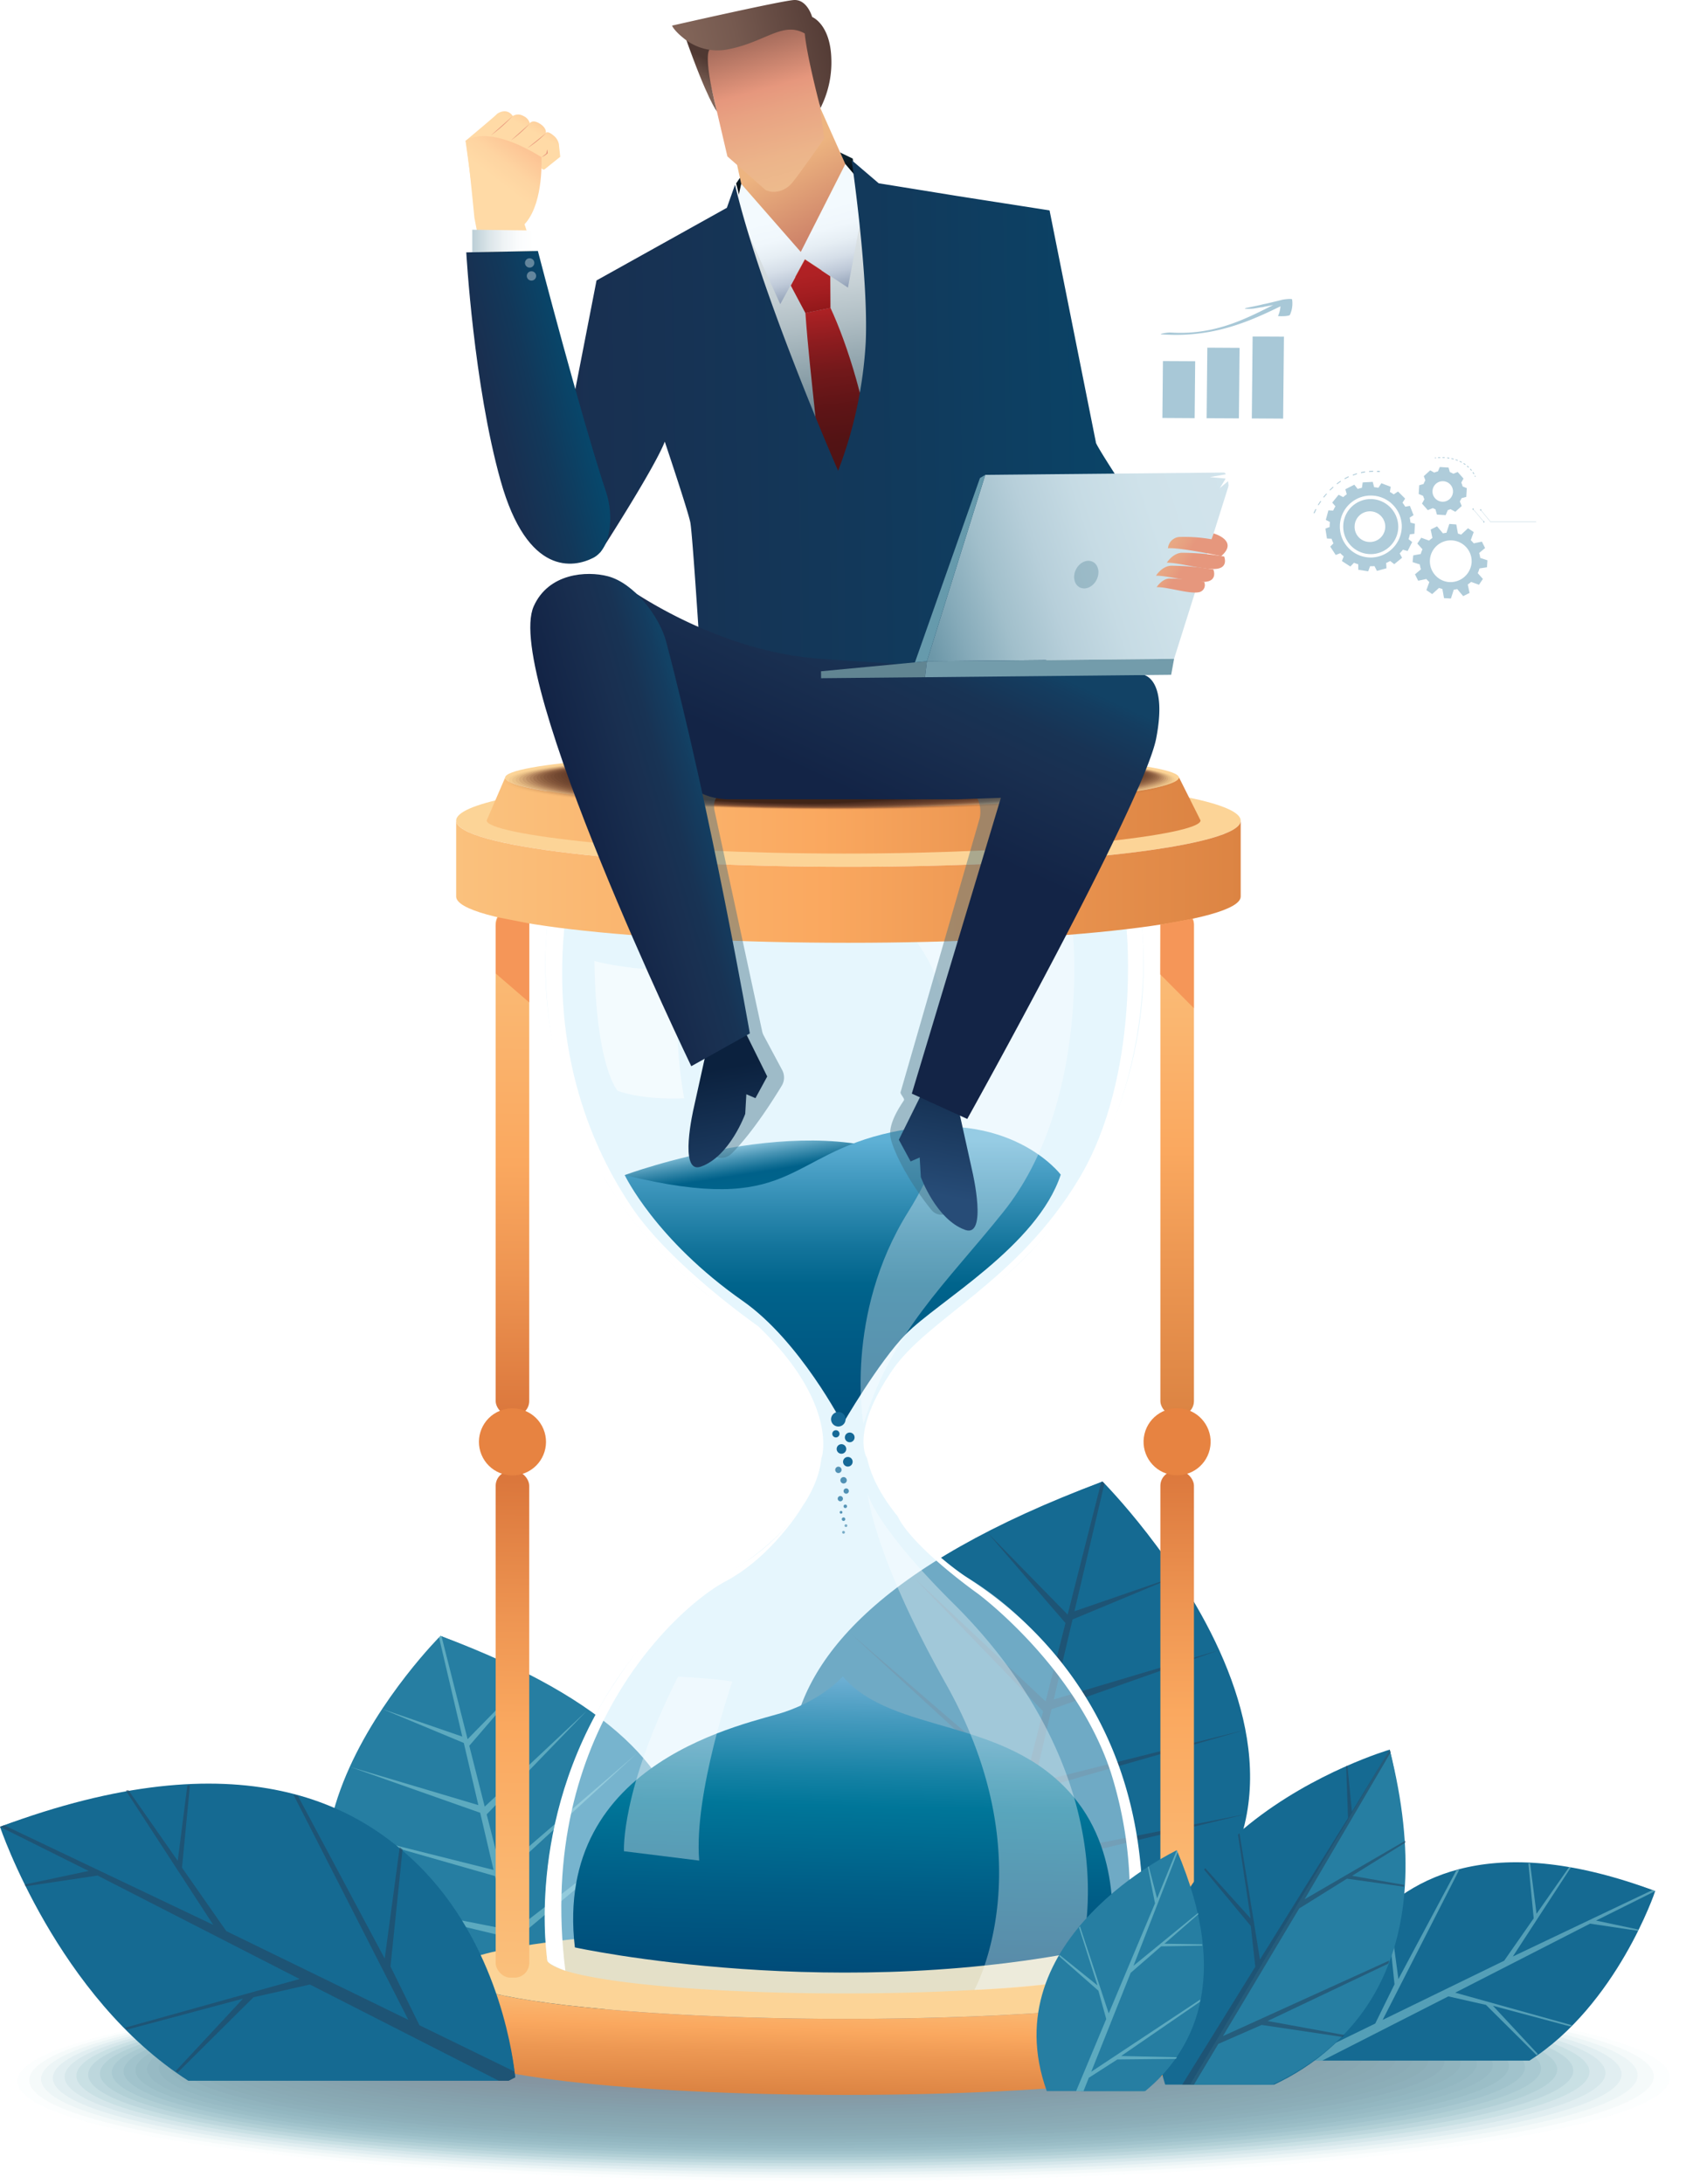 <svg id="Layer_1" data-name="Layer 1" xmlns="http://www.w3.org/2000/svg" xmlns:xlink="http://www.w3.org/1999/xlink" viewBox="0 0 527.91 683.77"><defs><style>.cls-1{mask:url(#mask);}.cls-2,.cls-4,.cls-6,.cls-8{mix-blend-mode:multiply;}.cls-2{fill:url(#linear-gradient);}.cls-3{mask:url(#mask-2);}.cls-4{fill:url(#linear-gradient-2);}.cls-5{mask:url(#mask-3);}.cls-6{fill:url(#linear-gradient-3);}.cls-7{mask:url(#mask-4);}.cls-8{fill:url(#linear-gradient-4);}.cls-102,.cls-140,.cls-9{fill:#156a92;}.cls-10{fill:#254661;opacity:0.58;}.cls-11{fill:#267ea2;}.cls-12{fill:#99d8e0;}.cls-12,.cls-13{opacity:0.48;}.cls-14{fill:#258d9f;}.cls-14,.cls-68{opacity:0;}.cls-15{fill:#24899b;opacity:0.03;}.cls-16{fill:#238598;opacity:0.06;}.cls-17{fill:#218294;opacity:0.09;}.cls-18{fill:#207e91;opacity:0.12;}.cls-19{fill:#1f7a8e;opacity:0.15;}.cls-20{fill:#1d768a;opacity:0.19;}.cls-21{fill:#1c7287;opacity:0.22;}.cls-22{fill:#1a6f83;opacity:0.25;}.cls-23{fill:#196b80;opacity:0.28;}.cls-24{fill:#17677d;opacity:0.31;}.cls-25{fill:#166479;opacity:0.34;}.cls-26{fill:#146076;opacity:0.37;}.cls-27{fill:#135d73;opacity:0.4;}.cls-28{fill:#115970;opacity:0.43;}.cls-29{fill:#10566d;opacity:0.46;}.cls-30{fill:#0e5369;opacity:0.5;}.cls-31{fill:#0c4f66;opacity:0.53;}.cls-32{fill:#0a4c63;opacity:0.56;}.cls-33{fill:#094960;opacity:0.59;}.cls-34{fill:#07465d;opacity:0.62;}.cls-35{fill:#05425a;opacity:0.65;}.cls-36{fill:#033f57;opacity:0.68;}.cls-37{fill:#023c54;opacity:0.71;}.cls-38{fill:#003951;opacity:0.74;}.cls-39{fill:#00364e;opacity:0.77;}.cls-40{fill:#00334b;opacity:0.81;}.cls-41{fill:#003048;opacity:0.84;}.cls-42{fill:#002c45;opacity:0.87;}.cls-43{fill:#002942;opacity:0.9;}.cls-44{fill:#00263f;opacity:0.93;}.cls-45{fill:#00223c;opacity:0.96;}.cls-46{fill:#fcd497;}.cls-47{fill:url(#linear-gradient-5);}.cls-48{fill:#ccecfc;}.cls-134,.cls-48{opacity:0.49;}.cls-49{fill:url(#linear-gradient-6);}.cls-50{fill:url(#linear-gradient-7);}.cls-51{fill:url(#linear-gradient-8);}.cls-52{fill:#e78341;}.cls-53{fill:url(#linear-gradient-9);}.cls-54{fill:url(#linear-gradient-10);}.cls-55{fill:url(#linear-gradient-11);}.cls-56{fill:url(#linear-gradient-12);}.cls-118,.cls-57,.cls-59,.cls-60{fill:#fff;}.cls-58{fill:url(#linear-gradient-13);}.cls-59{opacity:0.35;}.cls-60,.cls-64{opacity:0.52;}.cls-61,.cls-62,.cls-63,.cls-64{fill:#156997;}.cls-62{opacity:0.71;}.cls-63{opacity:0.68;}.cls-65{fill:url(#linear-gradient-14);}.cls-66{fill:#f59658;}.cls-67{opacity:0.92;}.cls-68{fill:#935638;}.cls-69{fill:#8f5436;opacity:0.03;}.cls-70{fill:#8b5235;opacity:0.05;}.cls-71{fill:#874f34;opacity:0.08;}.cls-72{fill:#834d33;opacity:0.1;}.cls-73{fill:#804b32;opacity:0.13;}.cls-74{fill:#7d4930;opacity:0.15;}.cls-75{fill:#79472f;opacity:0.18;}.cls-76{fill:#76442e;opacity:0.21;}.cls-77{fill:#73422d;opacity:0.23;}.cls-78{fill:#6f402c;opacity:0.26;}.cls-79{fill:#6c3e2a;opacity:0.28;}.cls-80{fill:#693c29;opacity:0.31;}.cls-81{fill:#663a28;opacity:0.34;}.cls-82{fill:#633827;opacity:0.36;}.cls-83{fill:#603625;opacity:0.39;}.cls-84{fill:#5c3424;opacity:0.41;}.cls-85{fill:#593223;opacity:0.44;}.cls-86{fill:#563021;opacity:0.46;}.cls-87{fill:#532e20;opacity:0.49;}.cls-88{fill:#502c1f;opacity:0.52;}.cls-89{fill:#4d2a1d;opacity:0.54;}.cls-90{fill:#4a281c;opacity:0.57;}.cls-91{fill:#47261a;opacity:0.59;}.cls-92{fill:#452419;opacity:0.62;}.cls-93{fill:#422217;opacity:0.65;}.cls-94{fill:#3f2015;opacity:0.67;}.cls-95{fill:#3c1d14;opacity:0.7;}.cls-96{fill:#391b12;opacity:0.72;}.cls-97{fill:#361910;opacity:0.75;}.cls-98{fill:#33160e;opacity:0.77;}.cls-99{fill:#30140b;opacity:0.8;}.cls-100{fill:url(#linear-gradient-15);}.cls-101,.cls-140{opacity:0.67;}.cls-102{opacity:0.55;}.cls-103{fill:url(#linear-gradient-16);}.cls-104{fill:url(#linear-gradient-17);}.cls-105{fill:url(#linear-gradient-18);}.cls-106{fill:#e6947b;}.cls-107{fill:#3f6e82;opacity:0.43;}.cls-108{fill:url(#linear-gradient-19);}.cls-109{fill:url(#linear-gradient-20);}.cls-110{fill:url(#linear-gradient-21);}.cls-111{fill:url(#linear-gradient-22);}.cls-112{fill:url(#linear-gradient-23);}.cls-113{fill:url(#linear-gradient-24);}.cls-114{fill:url(#linear-gradient-25);}.cls-115{fill:url(#linear-gradient-26);}.cls-116{fill:url(#linear-gradient-27);}.cls-117{fill:url(#linear-gradient-28);}.cls-118{opacity:0.36;}.cls-119{fill:url(#linear-gradient-29);}.cls-120{fill:url(#linear-gradient-30);}.cls-121{fill:url(#linear-gradient-31);}.cls-122{fill:url(#linear-gradient-32);}.cls-123{mask:url(#mask-5);}.cls-124{mask:url(#mask-6);}.cls-125,.cls-129{opacity:0.79;}.cls-125{fill:url(#linear-gradient-33);}.cls-126{mask:url(#mask-7);}.cls-127{opacity:0.65;}.cls-128{mask:url(#mask-8);}.cls-129{fill:url(#linear-gradient-34);}.cls-130{fill:url(#linear-gradient-35);}.cls-131{fill:#618592;}.cls-132,.cls-134{fill:#739cab;}.cls-133{fill:#669aac;}.cls-135{fill:url(#linear-gradient-36);}.cls-136{fill:url(#linear-gradient-37);}.cls-137{fill:url(#linear-gradient-38);}.cls-138{fill:url(#linear-gradient-39);}.cls-139{opacity:0.51;}.cls-141{filter:url(#luminosity-noclip-8);}.cls-142{filter:url(#luminosity-noclip-7);}.cls-143{filter:url(#luminosity-noclip-6);}.cls-144{filter:url(#luminosity-noclip-5);}.cls-145{filter:url(#luminosity-noclip-4);}.cls-146{filter:url(#luminosity-noclip-3);}.cls-147{filter:url(#luminosity-noclip-2);}.cls-148{filter:url(#luminosity-noclip);}</style><filter id="luminosity-noclip" x="349.83" y="-8636" width="27.12" height="32766" filterUnits="userSpaceOnUse" color-interpolation-filters="sRGB"><feFlood flood-color="#fff" result="bg"/><feBlend in="SourceGraphic" in2="bg"/></filter><mask id="mask" x="349.83" y="-8636" width="27.12" height="32766" maskUnits="userSpaceOnUse"><g class="cls-148"/></mask><linearGradient id="linear-gradient" x1="757.14" y1="-112.2" x2="730.09" y2="-110.01" gradientTransform="translate(-355.67 529.71) rotate(-9.75)" gradientUnits="userSpaceOnUse"><stop offset="0" stop-color="#fff"/><stop offset="0.1" stop-color="#d8d8d8"/><stop offset="0.29" stop-color="#989898"/><stop offset="0.47" stop-color="#616161"/><stop offset="0.63" stop-color="#373737"/><stop offset="0.78" stop-color="#191919"/><stop offset="0.91" stop-color="#070707"/><stop offset="1"/></linearGradient><filter id="luminosity-noclip-2" x="361.12" y="-8636" width="18.13" height="32766" filterUnits="userSpaceOnUse" color-interpolation-filters="sRGB"><feFlood flood-color="#fff" result="bg"/><feBlend in="SourceGraphic" in2="bg"/></filter><mask id="mask-2" x="361.12" y="-8636" width="18.13" height="32766" maskUnits="userSpaceOnUse"><g class="cls-147"/></mask><linearGradient id="linear-gradient-2" x1="766.47" y1="-125.04" x2="739.38" y2="-122.84" xlink:href="#linear-gradient"/><filter id="luminosity-noclip-3" x="477.19" y="-8636" width="6.33" height="32766" filterUnits="userSpaceOnUse" color-interpolation-filters="sRGB"><feFlood flood-color="#fff" result="bg"/><feBlend in="SourceGraphic" in2="bg"/></filter><mask id="mask-3" x="477.19" y="-8636" width="6.33" height="32766" maskUnits="userSpaceOnUse"><g class="cls-146"/></mask><linearGradient id="linear-gradient-3" x1="6395.36" y1="330.19" x2="6368.31" y2="332.38" gradientTransform="matrix(-0.69, 0.05, 0.07, 1.13, 4881.92, -371.58)" xlink:href="#linear-gradient"/><filter id="luminosity-noclip-4" x="469.66" y="-8636" width="6.43" height="32766" filterUnits="userSpaceOnUse" color-interpolation-filters="sRGB"><feFlood flood-color="#fff" result="bg"/><feBlend in="SourceGraphic" in2="bg"/></filter><mask id="mask-4" x="469.66" y="-8636" width="6.43" height="32766" maskUnits="userSpaceOnUse"><g class="cls-145"/></mask><linearGradient id="linear-gradient-4" x1="6404.69" y1="317.35" x2="6377.6" y2="319.55" gradientTransform="matrix(-0.69, 0.05, 0.07, 1.13, 4881.92, -371.58)" xlink:href="#linear-gradient"/><linearGradient id="linear-gradient-5" x1="427.81" y1="765.38" x2="426.77" y2="798.19" gradientUnits="userSpaceOnUse"><stop offset="0" stop-color="#fac17d"/><stop offset="0.4" stop-color="#faa85f"/><stop offset="0.63" stop-color="#ed9853"/><stop offset="1" stop-color="#dc8443"/></linearGradient><linearGradient id="linear-gradient-6" x1="315.09" y1="397.95" x2="538.61" y2="397.95" gradientUnits="userSpaceOnUse"><stop offset="0" stop-color="#fac17d"/><stop offset="0.47" stop-color="#faa85f"/><stop offset="0.68" stop-color="#ed9853"/><stop offset="1" stop-color="#dc8443"/></linearGradient><linearGradient id="linear-gradient-7" x1="161.22" y1="278.56" x2="159.75" y2="443.34" gradientUnits="userSpaceOnUse"><stop offset="0" stop-color="#fac17d"/><stop offset="0.52" stop-color="#faa85f"/><stop offset="0.73" stop-color="#ee9552"/><stop offset="1" stop-color="#db773c"/></linearGradient><linearGradient id="linear-gradient-8" x1="158.63" y1="622.89" x2="162.14" y2="463.65" xlink:href="#linear-gradient-7"/><linearGradient id="linear-gradient-9" x1="368.68" y1="288.38" x2="368.48" y2="441.73" xlink:href="#linear-gradient-6"/><linearGradient id="linear-gradient-10" x1="368.39" y1="618.51" x2="368.78" y2="459.69" xlink:href="#linear-gradient-7"/><linearGradient id="linear-gradient-11" x1="405.11" y1="498.93" x2="407.67" y2="515.34" gradientUnits="userSpaceOnUse"><stop offset="0" stop-color="#92c9e0"/><stop offset="0.27" stop-color="#4995b5"/><stop offset="0.49" stop-color="#147096"/><stop offset="0.59" stop-color="#00618a"/><stop offset="1" stop-color="#00658c"/></linearGradient><linearGradient id="linear-gradient-12" x1="426.57" y1="499.77" x2="426.57" y2="587.86" gradientUnits="userSpaceOnUse"><stop offset="0" stop-color="#5eb0d5"/><stop offset="0.1" stop-color="#499fc5"/><stop offset="0.37" stop-color="#14759c"/><stop offset="0.51" stop-color="#00648c"/><stop offset="0.56" stop-color="#00618a"/><stop offset="1" stop-color="#00507c"/></linearGradient><linearGradient id="linear-gradient-13" x1="428.39" y1="667.51" x2="426.2" y2="759.59" gradientUnits="userSpaceOnUse"><stop offset="0" stop-color="#6fb0d4"/><stop offset="0.13" stop-color="#499cc0"/><stop offset="0.34" stop-color="#1481a4"/><stop offset="0.44" stop-color="#007699"/><stop offset="0.73" stop-color="#005d86"/><stop offset="1" stop-color="#004c79"/></linearGradient><linearGradient id="linear-gradient-14" x1="305.53" y1="418.66" x2="551.18" y2="418.66" xlink:href="#linear-gradient-6"/><linearGradient id="linear-gradient-15" x1="418.94" y1="204.61" x2="428.78" y2="268.84" gradientUnits="userSpaceOnUse"><stop offset="0" stop-color="#e8ecee"/><stop offset="0.15" stop-color="#e2e7e9"/><stop offset="0.36" stop-color="#cfd8dc"/><stop offset="0.6" stop-color="#b1bfc5"/><stop offset="0.87" stop-color="#889da6"/><stop offset="1" stop-color="#728b96"/></linearGradient><linearGradient id="linear-gradient-16" x1="248.43" y1="51.67" x2="249.89" y2="60.31" gradientUnits="userSpaceOnUse"><stop offset="0" stop-color="#0d2430"/><stop offset="0.02" stop-color="#0d232f"/><stop offset="0.65" stop-color="#030a0f"/><stop offset="1" stop-color="#000003"/></linearGradient><linearGradient id="linear-gradient-17" x1="7168.21" y1="-3073.01" x2="7184.22" y2="-3070.84" gradientTransform="matrix(-0.61, 0.79, 0.79, 0.61, 7145.95, -3613.79)" gradientUnits="userSpaceOnUse"><stop offset="0" stop-color="#f79672"/><stop offset="0.32" stop-color="#fab086"/><stop offset="0.76" stop-color="#fecf9d"/><stop offset="1" stop-color="#ffdaa6"/></linearGradient><linearGradient id="linear-gradient-18" x1="7176.05" y1="-3075.27" x2="7204.5" y2="-3075.27" gradientTransform="matrix(-0.61, 0.79, 0.79, 0.61, 7145.95, -3613.79)" gradientUnits="userSpaceOnUse"><stop offset="0" stop-color="#f79672"/><stop offset="0.14" stop-color="#f9a47d"/><stop offset="0.49" stop-color="#fcc293"/><stop offset="0.79" stop-color="#fed4a1"/><stop offset="1" stop-color="#ffdaa6"/></linearGradient><linearGradient id="linear-gradient-19" x1="147.88" y1="75.46" x2="167.26" y2="75.46" gradientUnits="userSpaceOnUse"><stop offset="0" stop-color="#bbced6"/><stop offset="0.03" stop-color="#bfd1d8"/><stop offset="0.27" stop-color="#dbe5e9"/><stop offset="0.51" stop-color="#eff3f5"/><stop offset="0.76" stop-color="#fbfcfd"/><stop offset="1" stop-color="#fff"/></linearGradient><linearGradient id="linear-gradient-20" x1="421.52" y1="220.63" x2="407.12" y2="193.26" gradientUnits="userSpaceOnUse"><stop offset="0.1" stop-color="#cb7f67"/><stop offset="1" stop-color="#edb480"/></linearGradient><linearGradient id="linear-gradient-21" x1="2045" y1="578.61" x2="2043.62" y2="630.36" gradientTransform="matrix(-0.97, 0.24, 0.24, 0.97, 2246.02, -901.13)" gradientUnits="userSpaceOnUse"><stop offset="0" stop-color="#9a6456"/><stop offset="0.37" stop-color="#e6977d"/><stop offset="0.5" stop-color="#e8a282"/><stop offset="0.79" stop-color="#ecb48a"/><stop offset="1" stop-color="#edbb8d"/></linearGradient><linearGradient id="linear-gradient-22" x1="2064.06" y1="596.98" x2="2057.82" y2="590.16" gradientTransform="matrix(-0.97, 0.24, 0.24, 0.97, 2246.02, -901.13)" gradientUnits="userSpaceOnUse"><stop offset="0" stop-color="#816458"/><stop offset="0.99" stop-color="#4f3832"/></linearGradient><linearGradient id="linear-gradient-23" x1="2021.94" y1="597.44" x2="2068.52" y2="597.44" gradientTransform="matrix(-0.97, 0.24, 0.24, 0.97, 2246.02, -901.13)" gradientUnits="userSpaceOnUse"><stop offset="0" stop-color="#4f3832"/><stop offset="0.08" stop-color="#543c36"/><stop offset="0.67" stop-color="#75594f"/><stop offset="1" stop-color="#816458"/></linearGradient><linearGradient id="linear-gradient-24" x1="248.37" y1="51.82" x2="258.93" y2="94.4" gradientUnits="userSpaceOnUse"><stop offset="0.34" stop-color="#f3fafe"/><stop offset="0.49" stop-color="#f0f7fc"/><stop offset="0.6" stop-color="#e6eef4"/><stop offset="0.71" stop-color="#d5dee8"/><stop offset="0.81" stop-color="#bdc8d7"/><stop offset="0.9" stop-color="#9eacc0"/><stop offset="1" stop-color="#798aa5"/><stop offset="1" stop-color="#7789a4"/></linearGradient><linearGradient id="linear-gradient-25" x1="421.23" y1="237.88" x2="427.78" y2="291.74" gradientUnits="userSpaceOnUse"><stop offset="0" stop-color="#b32226"/><stop offset="0.01" stop-color="#b02225"/><stop offset="0.21" stop-color="#8d1c1f"/><stop offset="0.4" stop-color="#71181a"/><stop offset="0.6" stop-color="#5e1416"/><stop offset="0.8" stop-color="#521314"/><stop offset="1" stop-color="#4e1213"/></linearGradient><linearGradient id="linear-gradient-26" x1="-84.02" y1="1151.66" x2="-83.32" y2="1134.07" gradientTransform="translate(94.79 -1046.09) rotate(-12.17)" gradientUnits="userSpaceOnUse"><stop offset="0" stop-color="#92181a"/><stop offset="0.3" stop-color="#a21d20"/><stop offset="0.66" stop-color="#af2124"/><stop offset="1" stop-color="#b32226"/></linearGradient><linearGradient id="linear-gradient-27" x1="340.48" y1="275.47" x2="586.19" y2="272.02" gradientUnits="userSpaceOnUse"><stop offset="0" stop-color="#192f50"/><stop offset="0.43" stop-color="#113a5c"/><stop offset="1" stop-color="#024e73"/></linearGradient><linearGradient id="linear-gradient-28" x1="317.82" y1="272.36" x2="350.36" y2="264.22" gradientUnits="userSpaceOnUse"><stop offset="0" stop-color="#192f50"/><stop offset="0.38" stop-color="#12385a"/><stop offset="1" stop-color="#024e73"/></linearGradient><linearGradient id="linear-gradient-29" x1="5300.3" y1="2108.32" x2="5300.78" y2="2155.61" gradientTransform="matrix(-1.01, -0.18, -0.18, 1.02, 6202.38, -726.97)" gradientUnits="userSpaceOnUse"><stop offset="0" stop-color="#0b213e"/><stop offset="1" stop-color="#274c77"/></linearGradient><linearGradient id="linear-gradient-30" x1="-2638.83" y1="713.63" x2="-2638.35" y2="760.92" gradientTransform="matrix(1.01, -0.18, 0.18, 1.02, 2931.5, -726.97)" xlink:href="#linear-gradient-29"/><linearGradient id="linear-gradient-31" x1="422.95" y1="388.77" x2="448.77" y2="333.09" gradientUnits="userSpaceOnUse"><stop offset="0.01" stop-color="#132446"/><stop offset="0.49" stop-color="#192f50"/><stop offset="0.71" stop-color="#183354"/><stop offset="0.93" stop-color="#143d60"/><stop offset="1" stop-color="#124265"/></linearGradient><linearGradient id="linear-gradient-32" x1="346.1" y1="403.82" x2="384.24" y2="392.75" xlink:href="#linear-gradient-31"/><filter id="luminosity-noclip-5" x="349.83" y="251.23" width="27.12" height="83.62" filterUnits="userSpaceOnUse" color-interpolation-filters="sRGB"><feFlood flood-color="#fff" result="bg"/><feBlend in="SourceGraphic" in2="bg"/></filter><mask id="mask-5" x="187.13" y="108.61" width="27.12" height="83.62" maskUnits="userSpaceOnUse"><g class="cls-144"><g transform="translate(-162.7 -142.62)"><g class="cls-1"><polygon class="cls-2" points="349.83 251.23 367.61 280.49 376.95 334.86 349.83 251.23"/></g></g></g></mask><filter id="luminosity-noclip-6" x="361.12" y="251.97" width="18.13" height="53.79" filterUnits="userSpaceOnUse" color-interpolation-filters="sRGB"><feFlood flood-color="#fff" result="bg"/><feBlend in="SourceGraphic" in2="bg"/></filter><mask id="mask-6" x="198.42" y="109.35" width="18.13" height="53.79" maskUnits="userSpaceOnUse"><g class="cls-143"><g transform="translate(-162.7 -142.62)"><g class="cls-3"><polygon class="cls-4" points="361.12 251.97 377.7 276.51 379.25 305.77 361.12 251.97"/></g></g></g></mask><linearGradient id="linear-gradient-33" x1="766.47" y1="-125.04" x2="739.38" y2="-122.84" gradientTransform="translate(-518.37 387.09) rotate(-9.75)" gradientUnits="userSpaceOnUse"><stop offset="0" stop-color="#000e2c"/><stop offset="0.16" stop-color="#001c3c"/><stop offset="0.5" stop-color="#01385a"/><stop offset="0.79" stop-color="#02486c"/><stop offset="1" stop-color="#024e73"/></linearGradient><filter id="luminosity-noclip-7" x="477.19" y="245.65" width="6.33" height="98.78" filterUnits="userSpaceOnUse" color-interpolation-filters="sRGB"><feFlood flood-color="#fff" result="bg"/><feBlend in="SourceGraphic" in2="bg"/></filter><mask id="mask-7" x="314.49" y="103.03" width="6.33" height="98.78" maskUnits="userSpaceOnUse"><g class="cls-142"><g transform="translate(-162.7 -142.62)"><g class="cls-5"><polygon class="cls-6" points="483.51 245.65 477.19 282.16 481.31 344.42 483.51 245.65"/></g></g></g></mask><filter id="luminosity-noclip-8" x="468.42" y="249.14" width="28.49" height="63.7" filterUnits="userSpaceOnUse" color-interpolation-filters="sRGB"><feFlood flood-color="#fff" result="bg"/><feBlend in="SourceGraphic" in2="bg"/></filter><mask id="mask-8" x="305.72" y="106.51" width="28.49" height="63.7" maskUnits="userSpaceOnUse"><g class="cls-141"><g transform="translate(-162.7 -142.62)"><g class="cls-7"><polygon class="cls-8" points="476.09 249.14 469.67 280.16 474.21 312.84 476.09 249.14"/></g></g></g></mask><linearGradient id="linear-gradient-34" x1="306.92" y1="146.99" x2="318.49" y2="143.45" gradientUnits="userSpaceOnUse"><stop offset="0" stop-color="#000e2c"/><stop offset="0.58" stop-color="#013254"/><stop offset="1" stop-color="#024e73"/></linearGradient><linearGradient id="linear-gradient-35" x1="4545.89" y1="-323.18" x2="4655.17" y2="-323.18" gradientTransform="matrix(-0.95, 0.31, 0.31, 0.95, 4816.35, -924.07)" gradientUnits="userSpaceOnUse"><stop offset="0" stop-color="#d2e4ec"/><stop offset="0.27" stop-color="#cfe2ea"/><stop offset="0.46" stop-color="#c6dbe4"/><stop offset="0.62" stop-color="#b7cfda"/><stop offset="0.77" stop-color="#a1bfcb"/><stop offset="0.9" stop-color="#85aab9"/><stop offset="1" stop-color="#6c97a8"/></linearGradient><linearGradient id="linear-gradient-36" x1="3543.75" y1="3280.25" x2="3559.53" y2="3280.25" gradientTransform="matrix(-0.86, -0.51, -0.51, 0.86, 5259.4, -702.62)" gradientUnits="userSpaceOnUse"><stop offset="0" stop-color="#e6977d"/><stop offset="0.19" stop-color="#e7a181"/><stop offset="0.67" stop-color="#eab388"/><stop offset="1" stop-color="#ebba8b"/></linearGradient><linearGradient id="linear-gradient-37" x1="3542.87" y1="3275.03" x2="3558.65" y2="3275.03" xlink:href="#linear-gradient-36"/><linearGradient id="linear-gradient-38" x1="3544.5" y1="3284.16" x2="3557.53" y2="3284.16" xlink:href="#linear-gradient-36"/><linearGradient id="linear-gradient-39" x1="3544.61" y1="3270.57" x2="3561.03" y2="3270.57" xlink:href="#linear-gradient-36"/></defs><title>urgency-clock-man</title><path class="cls-9" d="M515.66,758.45H442.74c-33.08-31.84-74.45-97.48,65.19-152C507.93,606.5,606.49,705,515.66,758.45Z" transform="translate(-162.7 -142.62)"/><path class="cls-9" d="M443.23,758.45c-33.23-32.39-75.89-99.52,64.7-152l-36.81,152Z" transform="translate(-162.7 -142.62)"/><polygon class="cls-10" points="317.44 585.41 312.83 605.03 379.51 592.89 311.99 608.64 310.3 615.83 306.3 615.83 308.2 608.32 247.75 558.64 309.11 604.75 314.03 585.35 251.78 533.23 314.85 582.12 320.24 560.88 266.28 511.35 320.86 558.41 326.61 535.77 286.26 494.03 327.39 532.66 333.62 508.14 309.25 479.89 334.29 505.48 344.8 464.04 345.23 463.88 345.81 464.47 336.43 504.44 368.7 493.31 335.83 507.01 329.95 532.05 381.75 516.6 329.23 535.13 323.83 558.16 389.96 541.56 323.25 560.63 318.2 582.16 390.34 567.9 317.44 585.41"/><path class="cls-11" d="M294.61,772.88h56.67c25.72-24.75,57.87-75.77-50.67-118.11C300.61,654.77,224,731.33,294.61,772.88Z" transform="translate(-162.7 -142.62)"/><path class="cls-11" d="M350.9,772.88c25.83-25.18,59-77.36-50.29-118.11l28.61,118.11Z" transform="translate(-162.7 -142.62)"/><polygon class="cls-12" points="159.51 606.61 163.09 621.87 111.26 612.43 163.75 624.67 165.06 630.25 168.17 630.25 166.69 624.42 213.68 585.8 165.99 621.64 162.16 606.56 210.55 566.06 161.53 604.05 157.34 587.55 199.28 549.05 156.85 585.63 152.39 568.03 183.75 535.59 151.77 565.61 146.94 546.55 165.88 524.59 146.41 544.49 138.24 512.27 137.91 512.15 137.46 512.61 144.75 543.68 119.67 535.03 145.22 545.67 149.78 565.13 109.53 553.13 150.35 567.53 154.54 585.43 103.14 572.53 155 587.35 158.92 604.08 102.84 593 159.51 606.61"/><g class="cls-13"><path class="cls-14" d="M690.61,793.41c0,17.9-117.74,32.67-263,33s-263.07-14-263.09-31.85,117.75-32.66,263-33S690.6,775.51,690.61,793.41Z" transform="translate(-162.7 -142.62)"/><path class="cls-15" d="M685.57,793.05c0,17.58-115.79,32.09-258.67,32.4s-258.7-13.68-258.73-31.26S284,762.1,426.84,761.78,685.56,775.47,685.57,793.05Z" transform="translate(-162.7 -142.62)"/><path class="cls-16" d="M680.53,792.69c0,17.26-113.84,31.51-254.3,31.83s-254.34-13.41-254.37-30.67S285.71,762.33,426.17,762,680.52,775.43,680.53,792.69Z" transform="translate(-162.7 -142.62)"/><path class="cls-17" d="M675.49,792.33c0,16.93-111.89,30.94-249.94,31.26s-250-13.15-250-30.08,111.89-30.94,249.94-31.27S675.48,775.39,675.49,792.33Z" transform="translate(-162.7 -142.62)"/><path class="cls-18" d="M670.45,792c0,16.61-109.93,30.36-245.58,30.69s-245.6-12.88-245.63-29.5,109.94-30.36,245.58-30.69S670.43,775.35,670.45,792Z" transform="translate(-162.7 -142.62)"/><path class="cls-19" d="M665.41,791.61c0,16.29-108,29.79-241.22,30.12S183,809.12,182.93,792.82s108-29.79,241.21-30.13S665.39,775.3,665.41,791.61Z" transform="translate(-162.7 -142.62)"/><path class="cls-20" d="M660.37,791.24c0,16-106,29.22-236.85,29.56s-236.88-12.35-236.9-28.32,106-29.22,236.84-29.56S660.35,775.26,660.37,791.24Z" transform="translate(-162.7 -142.62)"/><path class="cls-21" d="M655.32,790.88c0,15.66-104.07,28.64-232.48,29s-232.51-12.08-232.53-27.74,104.07-28.63,232.48-29S655.31,775.22,655.32,790.88Z" transform="translate(-162.7 -142.62)"/><path class="cls-22" d="M650.28,790.52c0,15.34-102.12,28.07-228.12,28.41S194,807.13,194,791.79s102.12-28.06,228.11-28.41S650.27,775.18,650.28,790.52Z" transform="translate(-162.7 -142.62)"/><path class="cls-23" d="M645.24,790.16c0,15-100.17,27.49-223.76,27.84s-223.77-11.54-223.79-26.55S297.86,764,421.44,763.6,645.23,775.14,645.24,790.16Z" transform="translate(-162.7 -142.62)"/><path class="cls-24" d="M640.2,789.8c0,14.7-98.21,26.92-219.4,27.27s-219.41-11.27-219.42-26,98.21-26.92,219.38-27.28S640.19,775.1,640.2,789.8Z" transform="translate(-162.7 -142.62)"/><path class="cls-25" d="M635.16,789.44c0,14.38-96.26,26.34-215,26.7s-215-11-215.07-25.38,96.27-26.33,215-26.7S635.15,775.06,635.16,789.44Z" transform="translate(-162.7 -142.62)"/><path class="cls-26" d="M630.12,789.08c0,14.06-94.31,25.76-210.67,26.13s-210.68-10.74-210.7-24.79,94.31-25.76,210.66-26.13S630.11,775,630.12,789.08Z" transform="translate(-162.7 -142.62)"/><path class="cls-27" d="M625.07,788.72c0,13.74-92.35,25.19-206.3,25.56s-206.31-10.47-206.33-24.2,92.36-25.19,206.3-25.57S625.06,775,625.07,788.72Z" transform="translate(-162.7 -142.62)"/><path class="cls-28" d="M620,788.36c0,13.41-90.4,24.61-201.94,25s-201.95-10.2-202-23.62,90.4-24.61,201.93-25S620,774.94,620,788.36Z" transform="translate(-162.7 -142.62)"/><path class="cls-29" d="M615,788c0,13.1-88.45,24-197.57,24.43s-197.59-9.94-197.6-23,88.45-24,197.57-24.42S615,774.9,615,788Z" transform="translate(-162.7 -142.62)"/><path class="cls-30" d="M610,787.63c0,12.78-86.49,23.47-193.21,23.86s-193.22-9.67-193.23-22.44S310,765.59,416.71,765.2,609.94,774.85,610,787.63Z" transform="translate(-162.7 -142.62)"/><path class="cls-31" d="M604.91,787.27c0,12.46-84.54,22.89-188.85,23.28s-188.85-9.39-188.86-21.84S311.74,765.82,416,765.42,604.9,774.81,604.91,787.27Z" transform="translate(-162.7 -142.62)"/><path class="cls-32" d="M599.87,786.91c0,12.14-82.59,22.32-184.49,22.71s-184.48-9.13-184.49-21.26,82.58-22.31,184.47-22.71S599.86,774.77,599.87,786.91Z" transform="translate(-162.7 -142.62)"/><path class="cls-33" d="M594.82,786.55c0,11.82-80.63,21.74-180.12,22.14S234.58,799.83,234.58,788s80.63-21.74,180.1-22.14S594.82,774.73,594.82,786.55Z" transform="translate(-162.7 -142.62)"/><path class="cls-34" d="M589.78,786.19c0,11.5-78.68,21.17-175.75,21.57s-175.76-8.59-175.77-20.08S317,766.52,414,766.11,589.78,774.69,589.78,786.19Z" transform="translate(-162.7 -142.62)"/><path class="cls-35" d="M584.74,785.83c0,11.18-76.73,20.59-171.39,21S242,798.5,242,787.33s76.73-20.58,171.38-21S584.74,774.65,584.74,785.83Z" transform="translate(-162.7 -142.62)"/><path class="cls-36" d="M579.7,785.47c0,10.86-74.77,20-167,20.43s-167-8.06-167-18.91,74.78-20,167-20.43S579.69,774.61,579.7,785.47Z" transform="translate(-162.7 -142.62)"/><path class="cls-37" d="M574.66,785.11c0,10.54-72.82,19.44-162.67,19.86s-162.65-7.79-162.66-18.32S322.15,767.21,412,766.79,574.65,774.57,574.66,785.11Z" transform="translate(-162.7 -142.62)"/><path class="cls-38" d="M569.62,784.74c0,10.23-70.87,18.87-158.3,19.3S253,796.51,253,786.3,323.89,767.44,411.31,767,569.61,774.53,569.62,784.74Z" transform="translate(-162.7 -142.62)"/><path class="cls-39" d="M564.57,784.38c0,9.9-68.91,18.3-153.93,18.73S256.71,795.85,256.71,786s68.91-18.28,153.92-18.72S564.57,774.49,564.57,784.38Z" transform="translate(-162.7 -142.62)"/><path class="cls-40" d="M559.53,784c0,9.58-67,17.72-149.57,18.16s-149.56-7-149.56-16.56,67-17.71,149.56-18.15S559.53,774.45,559.53,784Z" transform="translate(-162.7 -142.62)"/><path class="cls-41" d="M554.49,783.66c0,9.26-65,17.15-145.21,17.58s-145.19-6.72-145.19-16,65-17.14,145.19-17.58S554.49,774.4,554.49,783.66Z" transform="translate(-162.7 -142.62)"/><path class="cls-42" d="M549.45,783.3c0,8.94-63.05,16.57-140.85,17s-140.82-6.45-140.82-15.38,63.05-16.56,140.82-17S549.45,774.36,549.45,783.3Z" transform="translate(-162.7 -142.62)"/><path class="cls-43" d="M544.41,782.94c0,8.62-61.1,16-136.48,16.44s-136.47-6.18-136.47-14.79,61.1-16,136.47-16.44S544.41,774.32,544.41,782.94Z" transform="translate(-162.7 -142.62)"/><path class="cls-44" d="M539.37,782.58c0,8.3-59.15,15.42-132.12,15.87s-132.1-5.92-132.1-14.2,59.15-15.41,132.1-15.87S539.37,774.28,539.37,782.58Z" transform="translate(-162.7 -142.62)"/><path class="cls-45" d="M534.32,782.22c0,8-57.19,14.84-127.75,15.3s-127.73-5.65-127.73-13.62S336,769.07,406.58,768.61,534.32,774.24,534.32,782.22Z" transform="translate(-162.7 -142.62)"/></g><ellipse class="cls-46" cx="264.9" cy="617.56" rx="123.58" ry="14.49"/><path class="cls-47" d="M427.6,774.67c-68.25,0-123.58-6.48-123.58-14.48h0V784c0,8,55.33,14.48,123.58,14.48S551.18,792,551.18,784V760.19C551.16,768.19,495.84,774.67,427.6,774.67Z" transform="translate(-162.7 -142.62)"/><path class="cls-48" d="M464.43,635.86h0S435,616.93,433.6,595s34.65-45.8,34.65-45.8h0c31-21.33,52.55-61.47,52.55-104.52a128.29,128.29,0,0,0-.68-13.09h-186a128.29,128.29,0,0,0-.68,13.09c0,43.05,22.14,82.67,52.55,104.52h0S419.1,572,420,595.63c.89,22.75-30.3,40.23-30.3,40.23h0c-33.17,19.1-56.36,62.06-56.36,106.84,0,4.24.22,8.43.63,12.54a1.37,1.37,0,0,0-.12.55c0,6,41.69,10.92,93.11,10.92s93.11-4.89,93.11-10.92a128.29,128.29,0,0,0,.68-13.09C520.79,697.92,497.6,655,464.43,635.86Z" transform="translate(-162.7 -142.62)"/><ellipse class="cls-46" cx="265.65" cy="256.9" rx="122.82" ry="14.49"/><path class="cls-46" d="M531.86,386.1c0,4.5-47.24,9.22-105.51,9.22s-105.5-4.72-105.5-9.22S368.09,378,426.35,378,531.86,381.6,531.86,386.1Z" transform="translate(-162.7 -142.62)"/><path class="cls-49" d="M427.09,395.32c-61.73,0-106-4.8-106.24-9.22l-5.76,13.38c0,4.5,50.27,10.37,112,10.37S538.61,404,538.61,399.48L531.86,386C531.72,390.44,488.8,395.32,427.09,395.32Z" transform="translate(-162.7 -142.62)"/><rect class="cls-50" x="155.2" y="284.63" width="10.51" height="158.59" rx="4.6"/><rect class="cls-51" x="155.2" y="460.56" width="10.51" height="158.59" rx="4.6"/><circle class="cls-52" cx="323.16" cy="594.04" r="10.5" transform="translate(-365.43 26.26) rotate(-22.5)"/><rect class="cls-53" x="363.33" y="284.63" width="10.51" height="158.59" rx="4.6"/><rect class="cls-54" x="363.33" y="460.56" width="10.51" height="158.59" rx="4.6"/><circle class="cls-52" cx="531.28" cy="594.04" r="10.5" transform="translate(-331.63 832) rotate(-76.72)"/><path class="cls-55" d="M358.31,510.5s57.82-21.44,91.21-3.95-77.25,16.09-77.25,16.09Z" transform="translate(-162.7 -142.62)"/><path class="cls-56" d="M358.31,510.5s9.58,20.25,37,39.44c17.84,12.48,31.25,38.51,31.25,38.51s11.21-19.39,19.77-28.14c9.9-10.14,41.14-27.54,48.5-49.94,0,0-15.91-21.24-52.85-13.32C408.3,504.27,411.35,523.55,358.31,510.5Z" transform="translate(-162.7 -142.62)"/><path class="cls-57" d="M520.24,432.91s7.08,58-34.1,100.81c-28.25,29.36-52.32,33.46-51.95,65.44,0,0-5.53-7.92,8-27.7,11.12-16.2,39.14-27.62,58.46-60s14.79-78,14.79-78Z" transform="translate(-162.7 -142.62)"/><path class="cls-58" d="M342.7,752.3s83.22,18.2,167.7-.7c0,0,4.78-27.25-11.81-46.74-21.27-25-56.24-19-72-37.4,0,0-6,7-18.24,11.14C397.69,682.23,335.78,693.12,342.7,752.3Z" transform="translate(-162.7 -142.62)"/><path class="cls-57" d="M334,432.57s-5.3,44.63,18.4,79.69c0,0,10.68,19.32,29.34,33.76s37.77,30.56,38.21,53.14c0,0,5.62-16.76-19.75-41.25,0,0-27.39-19.07-39.7-37.36-9.78-14.53-25.18-43.82-21.13-87.27Z" transform="translate(-162.7 -142.62)"/><path class="cls-57" d="M443.74,617.3s11.34,12.34,21.87,19.26c11.28,7.39,62,40.56,54,120.31a9,9,0,0,1-5.34,2.72,127.54,127.54,0,0,0-3.73-62c-10.59-32.49-40.38-55.12-41.77-56.12S448.35,626.83,443.74,617.3Z" transform="translate(-162.7 -142.62)"/><path class="cls-57" d="M334.12,756.56s-7.2-42.95,19.71-85S392.9,642.74,414,614.2c0,0-9.39,15.77-24.34,23.61-13,6.83-59.41,46-49.94,121.78C339.69,759.59,334.69,757.79,334.12,756.56Z" transform="translate(-162.7 -142.62)"/><path class="cls-59" d="M498.67,435.18s5.27,53-21.78,86.83c-18.15,22.68-35,37.61-43.82,66.44,0,0-6.22-34.1,14-66.44,30.62-49.07,2.69-84.44,2.69-84.44Z" transform="translate(-162.7 -142.62)"/><path class="cls-60" d="M348.82,443.47s9.49,2.81,27,3.11a132.12,132.12,0,0,0,1.1,39.87s-12,.77-20.81-2.31C356.14,484.14,349.3,477,348.82,443.47Z" transform="translate(-162.7 -142.62)"/><path class="cls-59" d="M434.38,610.25s2.27,10,26.85,34.39c34,33.66,50.53,77.5,37.85,118.06a271.1,271.1,0,0,1-31.28,2.9s22.34-40.23-8.91-95.79C436.06,629.22,434.38,610.25,434.38,610.25Z" transform="translate(-162.7 -142.62)"/><path class="cls-59" d="M375,667.53s10.7.49,17,1.53c0,0-12.13,35-10.37,56.06l-23.56-2.93S357,703.24,375,667.53Z" transform="translate(-162.7 -142.62)"/><path class="cls-61" d="M427.46,587a2.27,2.27,0,1,1-2.21-2.32A2.26,2.26,0,0,1,427.46,587Z" transform="translate(-162.7 -142.62)"/><path class="cls-61" d="M430.28,592.66a1.52,1.52,0,1,1-1.48-1.55A1.52,1.52,0,0,1,430.28,592.66Z" transform="translate(-162.7 -142.62)"/><path class="cls-61" d="M427.67,596.28a1.5,1.5,0,1,1-1.47-1.53A1.51,1.51,0,0,1,427.67,596.28Z" transform="translate(-162.7 -142.62)"/><path class="cls-61" d="M429.67,600.29a1.5,1.5,0,0,1-1.53,1.47,1.5,1.5,0,1,1,.07-3A1.48,1.48,0,0,1,429.67,600.29Z" transform="translate(-162.7 -142.62)"/><path class="cls-62" d="M427.84,606.08a1,1,0,1,1-2-.05,1,1,0,0,1,2,.05Z" transform="translate(-162.7 -142.62)"/><path class="cls-62" d="M428.49,609.44a.83.83,0,1,1-.8-.84A.83.83,0,0,1,428.49,609.44Z" transform="translate(-162.7 -142.62)"/><path class="cls-63" d="M427.92,614.21a.54.54,0,0,1-.56.54.55.55,0,0,1-.53-.56.56.56,0,0,1,.56-.54A.55.55,0,0,1,427.92,614.21Z" transform="translate(-162.7 -142.62)"/><path class="cls-63" d="M427.37,618.17a.55.55,0,0,1-.48.61.56.56,0,0,1-.61-.48.55.55,0,0,1,.48-.61A.54.54,0,0,1,427.37,618.17Z" transform="translate(-162.7 -142.62)"/><path class="cls-64" d="M427.26,622.35a.43.43,0,0,1-.44.42.43.43,0,1,1,0-.86A.43.43,0,0,1,427.26,622.35Z" transform="translate(-162.7 -142.62)"/><path class="cls-62" d="M426.2,602.79a1,1,0,0,1-1,1,1,1,0,0,1,.05-2A1,1,0,0,1,426.2,602.79Z" transform="translate(-162.7 -142.62)"/><path class="cls-61" d="M425.56,591.53a1.13,1.13,0,1,1-1.1-1.15A1.13,1.13,0,0,1,425.56,591.53Z" transform="translate(-162.7 -142.62)"/><path class="cls-65" d="M428.35,414c-67.83,0-122.82-6.48-122.82-14.48h0V423.3c0,8,55,14.48,122.82,14.48s122.83-6.48,122.83-14.48V399.53C551.16,407.53,496.18,414,428.35,414Z" transform="translate(-162.7 -142.62)"/><path class="cls-66" d="M317.9,447.38l10.51,9.07V431.72l-9.78-1.91a6,6,0,0,0-.73,3.13Z" transform="translate(-162.7 -142.62)"/><path class="cls-66" d="M526,447.67l10.51,10.58,0-26.31c0-.44-.3-1.66-.53-1.66l-9.94,1.8s0,.61,0,2.66Z" transform="translate(-162.7 -142.62)"/><path class="cls-63" d="M426.48,616.08a.43.43,0,0,1-.86,0,.43.43,0,1,1,.86,0Z" transform="translate(-162.7 -142.62)"/><path class="cls-64" d="M428,620.28a.43.43,0,1,1-.42-.45A.43.43,0,0,1,428,620.28Z" transform="translate(-162.7 -142.62)"/><g class="cls-67"><path class="cls-68" d="M531.86,387c0,5-47.44,9.16-106,9.22s-106-4-106-9,47.44-9.16,106-9.22S531.85,381.93,531.86,387Z" transform="translate(-162.7 -142.62)"/><path class="cls-69" d="M531.18,386.85c0,4.94-48.09,9.21-105.64,9.26-58.64.05-104.6-4.11-104.62-9.05s47.49-8.9,105-9S531.17,381.91,531.18,386.85Z" transform="translate(-162.7 -142.62)"/><path class="cls-70" d="M530.51,386.74c0,4.85-48.74,9.26-105.3,9.31-58.74,0-103.18-4.25-103.2-9.1s47.52-8.66,104.08-8.72S530.5,381.89,530.51,386.74Z" transform="translate(-162.7 -142.62)"/><path class="cls-71" d="M529.83,386.63c0,4.76-49.38,9.31-105,9.35-58.83,0-101.77-4.38-101.78-9.14s47.56-8.41,103.12-8.47S529.82,381.87,529.83,386.63Z" transform="translate(-162.7 -142.62)"/><path class="cls-72" d="M529.16,386.52c0,4.67-50,9.36-104.6,9.39-58.94,0-100.36-4.51-100.37-9.18s47.59-8.16,102.16-8.23S529.15,381.85,529.16,386.52Z" transform="translate(-162.7 -142.62)"/><path class="cls-73" d="M528.48,386.41c0,4.58-50.67,9.41-104.25,9.44-59,0-98.94-4.66-99-9.24s47.63-7.9,101.21-8S528.47,381.83,528.48,386.41Z" transform="translate(-162.7 -142.62)"/><path class="cls-74" d="M527.81,386.3c0,4.49-51.32,9.46-103.91,9.48-59.13,0-97.52-4.79-97.54-9.28s47.67-7.65,100.26-7.72S527.8,381.81,527.81,386.3Z" transform="translate(-162.7 -142.62)"/><path class="cls-75" d="M527.13,386.19c0,4.4-52,9.51-103.56,9.53-59.22,0-96.11-4.93-96.12-9.33s47.71-7.4,99.3-7.48S527.12,381.79,527.13,386.19Z" transform="translate(-162.7 -142.62)"/><path class="cls-76" d="M526.45,386.08c0,4.31-52.6,9.56-103.2,9.57-59.33,0-94.7-5.06-94.71-9.37s47.74-7.15,98.34-7.23S526.45,381.77,526.45,386.08Z" transform="translate(-162.7 -142.62)"/><path class="cls-77" d="M525.78,386c0,4.22-53.25,9.61-102.86,9.62-59.42,0-93.28-5.21-93.29-9.43s47.78-6.89,97.38-7S525.77,381.75,525.78,386Z" transform="translate(-162.7 -142.62)"/><path class="cls-78" d="M525.1,385.86c0,4.13-53.89,9.66-102.51,9.66-59.52,0-91.86-5.34-91.87-9.47s47.81-6.64,96.42-6.72S525.1,381.73,525.1,385.86Z" transform="translate(-162.7 -142.62)"/><path class="cls-79" d="M524.43,385.75c0,4-54.54,9.71-102.17,9.7-59.61-.06-90.45-5.47-90.46-9.51s47.85-6.4,95.47-6.48S524.42,381.71,524.43,385.75Z" transform="translate(-162.7 -142.62)"/><path class="cls-80" d="M523.75,385.64c0,4-55.18,9.76-101.81,9.75-59.71-.08-89-5.61-89.05-9.57s47.89-6.14,94.52-6.22S523.74,381.69,523.75,385.64Z" transform="translate(-162.7 -142.62)"/><path class="cls-81" d="M523.08,385.53c0,3.87-55.84,9.81-101.47,9.79-59.81-.08-87.62-5.75-87.63-9.61s47.92-5.89,93.56-6S523.07,381.67,523.08,385.53Z" transform="translate(-162.7 -142.62)"/><path class="cls-82" d="M522.4,385.42c0,3.78-56.48,9.86-101.12,9.84-59.9-.1-86.2-5.89-86.21-9.66s48-5.64,92.6-5.73S522.39,381.65,522.4,385.42Z" transform="translate(-162.7 -142.62)"/><path class="cls-83" d="M521.72,385.31c0,3.69-57.12,9.91-100.77,9.88-60-.11-84.79-6-84.79-9.7s48-5.39,91.64-5.48S521.72,381.63,521.72,385.31Z" transform="translate(-162.7 -142.62)"/><path class="cls-84" d="M521.05,385.2c0,3.6-57.77,10-100.42,9.93-60.1-.12-83.38-6.17-83.39-9.76s48-5.13,90.69-5.22S521,381.61,521.05,385.2Z" transform="translate(-162.7 -142.62)"/><path class="cls-85" d="M520.37,385.1c0,3.5-58.41,10-100.07,10-60.2-.13-82-6.3-82-9.8s48.07-4.88,89.73-5S520.37,381.59,520.37,385.1Z" transform="translate(-162.7 -142.62)"/><path class="cls-86" d="M519.7,385c0,3.41-59.06,10.05-99.73,10-60.29-.14-80.54-6.43-80.55-9.84s48.11-4.63,88.77-4.73S519.69,381.57,519.7,385Z" transform="translate(-162.7 -142.62)"/><path class="cls-87" d="M519,384.88c0,3.32-59.7,10.1-99.38,10.05-60.39-.16-79.13-6.57-79.13-9.89s48.14-4.38,87.82-4.48S519,381.55,519,384.88Z" transform="translate(-162.7 -142.62)"/><path class="cls-88" d="M518.35,384.77c0,3.23-60.35,10.15-99,10.09-60.49-.16-77.72-6.71-77.73-9.94s48.19-4.13,86.87-4.22S518.34,381.53,518.35,384.77Z" transform="translate(-162.7 -142.62)"/><path class="cls-89" d="M517.67,384.66c0,3.14-61,10.21-98.68,10.14-60.59-.18-76.3-6.85-76.31-10s48.22-3.88,85.91-4S517.67,381.52,517.67,384.66Z" transform="translate(-162.7 -142.62)"/><path class="cls-90" d="M517,384.55c0,3.05-61.63,10.26-98.33,10.18-60.68-.19-74.88-7-74.89-10s48.26-3.63,85-3.73S517,381.5,517,384.55Z" transform="translate(-162.7 -142.62)"/><path class="cls-91" d="M516.32,384.44c0,3-62.28,10.31-98,10.22-60.78-.19-73.47-7.11-73.47-10.07s48.29-3.38,84-3.48S516.32,381.48,516.32,384.44Z" transform="translate(-162.7 -142.62)"/><path class="cls-92" d="M515.64,384.33c0,2.87-62.92,10.36-97.64,10.27-60.87-.21-72.05-7.26-72.05-10.13s48.33-3.12,83-3.23S515.64,381.46,515.64,384.33Z" transform="translate(-162.7 -142.62)"/><path class="cls-93" d="M515,384.22c0,2.78-63.57,10.41-97.29,10.31-61-.22-70.64-7.39-70.65-10.17s48.37-2.87,82.08-3S515,381.44,515,384.22Z" transform="translate(-162.7 -142.62)"/><path class="cls-94" d="M514.29,384.11c0,2.69-64.22,10.46-96.94,10.36-61.07-.23-69.23-7.53-69.23-10.22s48.41-2.62,81.12-2.73S514.29,381.42,514.29,384.11Z" transform="translate(-162.7 -142.62)"/><path class="cls-95" d="M513.62,384c0,2.6-64.87,10.51-96.6,10.4-61.16-.24-67.81-7.66-67.81-10.26s48.44-2.37,80.17-2.48S513.61,381.4,513.62,384Z" transform="translate(-162.7 -142.62)"/><path class="cls-96" d="M512.94,383.89c0,2.51-65.51,10.56-96.25,10.45-61.26-.26-66.39-7.81-66.39-10.32s48.48-2.11,79.21-2.23S512.94,381.38,512.94,383.89Z" transform="translate(-162.7 -142.62)"/><path class="cls-97" d="M512.27,383.78c0,2.42-66.16,10.61-95.9,10.49-61.36-.27-65-7.94-65-10.36s48.51-1.87,78.25-2S512.26,381.36,512.27,383.78Z" transform="translate(-162.7 -142.62)"/><path class="cls-98" d="M511.59,383.67c0,2.33-66.8,10.66-95.55,10.53-61.46-.27-63.57-8.07-63.57-10.4s48.55-1.62,77.3-1.73S511.59,381.34,511.59,383.67Z" transform="translate(-162.7 -142.62)"/><path class="cls-99" d="M510.91,383.56c0,2.24-67.44,10.71-95.2,10.58-61.55-.29-62.15-8.21-62.15-10.45s48.59-1.37,76.34-1.49S510.91,381.32,510.91,383.56Z" transform="translate(-162.7 -142.62)"/></g><path class="cls-62" d="M426.64,611.83a.82.82,0,1,1-.8-.84A.83.83,0,0,1,426.64,611.83Z" transform="translate(-162.7 -142.62)"/><path class="cls-9" d="M641.6,787.74H574.67c-.45-.23-.91-.46-1.37-.71,0,0,6.57-88.17,107.66-52.36C681,734.67,669,770.29,641.6,787.74Z" transform="translate(-162.7 -142.62)"/><path class="cls-9" d="M681,734.67,573.3,787S581.56,697.53,681,734.67Z" transform="translate(-162.7 -142.62)"/><polygon class="cls-12" points="455.65 623.85 492.12 634.03 491.71 634.44 467.47 627.96 481.53 643.08 481.1 643.39 465.28 627.68 453.49 625.01 414.01 645.12 411.98 645.12 410.6 644.41 410.74 643.19 430.6 633.52 436.64 621.24 434.13 596.8 434.72 596.3 437.86 619.59 456 585.58 456.93 585.34 432.92 632.38 470.97 613.85 480.22 600.59 478.56 583.39 479.1 583.41 481.11 599.16 491.43 584.38 491.97 584.47 473.69 612.53 517.43 591.71 518.26 592.05 499.75 601.28 513.09 604.11 512.9 604.49 497.87 602.24 455.65 623.85"/><path class="cls-9" d="M561.67,795.26c24.34-11.5,51.59-39,36.17-104.88,0,0-94,27.38-70.3,104.88Z" transform="translate(-162.7 -142.62)"/><path class="cls-11" d="M561.07,795.26c24.9-11.54,53.38-39.14,36.77-104.88L535.31,795.26Z" transform="translate(-162.7 -142.62)"/><polygon class="cls-10" points="393.05 615.73 370.17 652.64 373.85 652.64 381.47 639.89 395.04 633.95 420.35 637.72 420.95 637.11 396.91 632.72 434.67 614.77 435.02 613.78 382.92 637.45 406.79 597.49 421.76 588.16 439.59 590.68 439.63 590.11 423.36 587.26 440.05 576.85 440.02 576.27 408.48 594.62 435.4 548.66 435.14 547.76 423.31 567.19 421.9 552.77 421.49 552.96 422.09 569.16 394.51 613.46 388.1 573.93 387.62 574.35 391.59 600.62 377.38 584.87 377.01 585.32 391.63 602.97 393.05 615.73"/><path class="cls-11" d="M521.27,797.29c14.47-11.8,26.78-34.18,9.89-75.4,0,0-57.94,27.43-40.7,75.4Z" transform="translate(-162.7 -142.62)"/><path class="cls-11" d="M521,797.29c14.86-11.91,27.77-34.43,10.15-75.4l-30,75.4Z" transform="translate(-162.7 -142.62)"/><polygon class="cls-12" points="346.38 632.1 336.94 654.67 339.26 654.67 340.92 650.5 349.85 644.76 368.18 644.57 368.54 644.07 351.04 643.68 375.71 626.71 375.85 625.98 341.68 648.61 354.03 617.64 363.57 609.35 376.46 609.12 376.43 608.71 364.6 608.53 375.23 599.28 375.14 598.88 354.91 615.43 368.75 579.87 368.46 579.26 362.3 594.35 359.67 584.3 359.39 584.48 361.65 595.88 347.16 630.34 338.15 603.1 337.86 603.45 343.64 621.58 331.8 612.05 331.6 612.41 343.93 623.24 346.38 632.1"/><path class="cls-9" d="M221.67,794.05H321.94L324,793s-9.85-132.1-161.3-78.45C162.7,714.54,180.66,767.91,221.67,794.05Z" transform="translate(-162.7 -142.62)"/><path class="cls-9" d="M162.7,714.54,324,793S311.63,658.9,162.7,714.54Z" transform="translate(-162.7 -142.62)"/><polygon class="cls-10" points="93.8 619.57 39.16 634.81 39.77 635.43 76.09 625.72 55.02 648.38 55.66 648.83 79.37 625.29 97.04 621.3 156.18 651.43 159.22 651.43 161.3 650.37 161.08 648.54 131.33 634.04 122.27 615.65 126.05 579.04 125.16 578.28 120.46 613.17 93.27 562.22 91.88 561.87 127.85 632.35 70.85 604.57 56.99 584.71 59.47 558.94 58.66 558.98 55.65 582.57 40.19 560.42 39.39 560.57 66.76 602.61 1.23 571.41 0 571.92 27.73 585.74 7.74 589.98 8.03 590.55 30.55 587.18 93.8 619.57"/><path class="cls-100" d="M406.56,207.76l-37,19.29a3.3,3.3,0,0,0-1.51,3.87c1.94,6.53,7.9,23.73,20.35,38.43a3.34,3.34,0,0,1,.77,1.77c.82,6.95,5.88,45.32,5.7,58,0,.69,2.65,1.36,3.93,1.84,6.52,2.47,23.09,5.22,52.46.89,1.36-.2,3.14-.58,3.28-1.38,1.91-10.44,2.43-50.16,3.28-60.38a3.43,3.43,0,0,1,.46-1.45c1.77-3,9.45-16.44,18.94-38.46a3.34,3.34,0,0,0-1.47-4.3l-38.7-18.22a2.81,2.81,0,0,0-1.13-.25l-28.17.06A2.63,2.63,0,0,0,406.56,207.76Z" transform="translate(-162.7 -142.62)"/><g class="cls-101"><polygon class="cls-102" points="374.06 130.91 363.96 130.85 364.13 113.04 374.23 113.09 374.06 130.91"/><polygon class="cls-102" points="387.92 130.98 377.81 130.93 378.03 108.84 388.13 108.9 387.92 130.98"/><polygon class="cls-102" points="401.77 131.06 391.96 131 392.21 105.35 402.02 105.4 401.77 131.06"/><path class="cls-102" d="M526.67,247.31c17.21,1.18,29.16-4.93,40.3-10.43.86-.42-2.72-.09-3.07,0-1.8.41-6,.82-7.3,1.51-1.41.13-1.49.24-.26.32a4,4,0,0,0,2.75-.27c2.66-.41,5.25-1.2,7.73-1.83l-3.27.14a8.62,8.62,0,0,1-.68,4.8c0,.12,3.5.16,3.73-.37a8.62,8.62,0,0,0,.68-4.8c0-.38-2.94,0-3.27.13q-5.28,1.35-10.78,2.45c-2.26.45,1.29.38,2.08.25,3.9-.64,7.67-1.38,11.39-2.23l-3.07,0c-9.3,4.59-19.68,10.75-34.49,9.74-.73-.05-4.22.5-2.47.62Z" transform="translate(-162.7 -142.62)"/></g><polygon class="cls-103" points="230.49 57.42 231.68 55.68 263.07 47.74 267 49.65 267.87 56.04 231.85 62.85 230.49 57.42"/><path class="cls-104" d="M314,225l-2.76-14.2s-2.23-23.25-2.76-24.09c0,0,9.37-7.84,9.7-8.28s3.22-2.19,5.08.51a3.24,3.24,0,0,1,3.33,0,3.5,3.5,0,0,1,2,2.27s.78-1.33,3.11.11,1.9,2.95,1.9,2.95.49-.85,2.31.7a4.57,4.57,0,0,1,1.78,2.74l.43,4-4.91,3.93a.74.74,0,0,1-1-.51l0-3.39s.14,15.05-5.28,21.07l4.47,13.61Z" transform="translate(-162.7 -142.62)"/><path class="cls-105" d="M308.47,186.74s6.28-5.7,23.75,5.07c0,0,.78,13.69-4.74,20.36,0,0-8.11,8.23-15.57-.5Z" transform="translate(-162.7 -142.62)"/><path class="cls-106" d="M334,189.44a4.35,4.35,0,0,1,.19,1.16,6.62,6.62,0,0,1-1.9,1.24,18.64,18.64,0,0,0,1.45-1.18C333.93,190.34,333.9,189.65,334,189.44Z" transform="translate(-162.7 -142.62)"/><path class="cls-106" d="M323.18,179,316.42,185A47.79,47.79,0,0,0,323.18,179Z" transform="translate(-162.7 -142.62)"/><path class="cls-106" d="M328.53,181.35l-5.82,5.2A35.58,35.58,0,0,0,328.53,181.35Z" transform="translate(-162.7 -142.62)"/><path class="cls-106" d="M333.69,184.26,327.83,189A32.48,32.48,0,0,0,333.69,184.26Z" transform="translate(-162.7 -142.62)"/><path class="cls-107" d="M391.85,503.71c3.44-3.42,8.87-10.07,15.67-21.25a5,5,0,0,0,0-5l-5.68-10.62a5.23,5.23,0,0,1-.52-1.45l-14.89-69c-.66-3.3.8-5.5,4.16-5.44l75.05-.47c3.33.06,4.52,4.77,3.84,8.22l-24.8,85.86c-.14.62,1.39,2,1.05,2.54-1.15,1.79-5.12,7.43-4.17,11.78.86,4,5.23,13.14,12.72,22.46,3.28,4.09,10-.48,8.47-5.5l-5.83-19.77a5.26,5.26,0,0,1,0-3l28.64-94.61c.95-3.15,1.58-11.6-1.69-12l-109.37-7a5.28,5.28,0,0,0-5.68,6.65l23.09,83.41a5.26,5.26,0,0,1-.07,3.07L383.44,498C381.77,503.08,388.08,507.47,391.85,503.71Z" transform="translate(-162.7 -142.62)"/><polygon class="cls-108" points="147.88 71.92 147.88 79.01 167.26 78.6 166.44 72.15 147.88 71.92"/><path class="cls-109" d="M419.08,175.36l11.55,25.89s-7.62,51-32.07,16.39l-6.9-31.88Z" transform="translate(-162.7 -142.62)"/><path class="cls-110" d="M416.29,152.55,420.76,186s-8.46,12.18-10.37,14.24-5.27,3.22-8,1.85l-11.93-10.5L382.84,159S396.15,141.58,416.29,152.55Z" transform="translate(-162.7 -142.62)"/><path class="cls-111" d="M387.17,177.5s-3-3.62-10-23.58l7.93,4.07S382.35,158.15,387.17,177.5Z" transform="translate(-162.7 -142.62)"/><path class="cls-112" d="M411.14,142.64c4.3-.38,5.86,5.3,5.86,5.3s5.69,2.22,6,13.07a31.42,31.42,0,0,1-3.4,15.43s-4.25-16-4.92-23.34h0c-7-3.91-12.29,2.75-24.22,5a16.65,16.65,0,0,1-13.77-3.57c-3-2.4-3.57-3.89-3.57-3.89S406.37,143.07,411.14,142.64Z" transform="translate(-162.7 -142.62)"/><polygon class="cls-113" points="232.08 57.56 250.73 78.88 264.69 51.36 271.26 59.09 265.51 90.05 252.01 81.14 244.31 95.23 230.49 64.76 232.08 57.56"/><path class="cls-114" d="M419.07,291.92l17.19-1.44C434.7,270.91,427.87,250,422.73,239l-7.85,1.6C416.52,263.28,419.43,279.73,419.07,291.92Z" transform="translate(-162.7 -142.62)"/><polygon class="cls-115" points="252.05 81.28 247.61 89.41 252.18 98 260.03 96.4 259.97 86.51 252.05 81.28"/><path class="cls-116" d="M491.33,208.49,462.56,204,437.83,200l-8.48-7.25s5.33,36.22,4.42,57A132.91,132.91,0,0,1,425.13,290s-24.26-55.27-32.28-89.57l-2.56,7.25-40.81,22.74-9.55,49,10.61,36.26s17.08-26.41,20.31-34.79c0,0,7.32,21.77,8,25.3s3,40.09,3,40.09l90.52,8.85s41.14-4.35,48.59-50.09c0,0-15.64-23.55-15.13-24Z" transform="translate(-162.7 -142.62)"/><path class="cls-117" d="M308.7,221.63l22.42-.43s13.25,51,21.41,75.67c2.4,7.26,1.5,17.63-4.15,20.43-5.94,3-20.49,5.92-28.94-24.22S308.7,221.63,308.7,221.63Z" transform="translate(-162.7 -142.62)"/><path class="cls-118" d="M330,224.93a1.46,1.46,0,1,1-1.46-1.45A1.46,1.46,0,0,1,330,224.93Z" transform="translate(-162.7 -142.62)"/><path class="cls-118" d="M330.57,229a1.46,1.46,0,1,1-1.46-1.45A1.46,1.46,0,0,1,330.57,229Z" transform="translate(-162.7 -142.62)"/><path class="cls-119" d="M463.17,491.35l4,18.08s4.86,20.75-2.25,18.24c-9.09-3.22-13.89-16.53-13.89-16.53l-.36-6.14-2.85,1.23-3.68-6.79L450.81,486Z" transform="translate(-162.7 -142.62)"/><path class="cls-120" d="M383.89,471.55l-4,18.08s-4.85,20.75,2.25,18.24c9.1-3.21,13.9-16.53,13.9-16.53l.35-6.14,2.85,1.23,3.69-6.79-6.67-13.47Z" transform="translate(-162.7 -142.62)"/><path class="cls-121" d="M356.26,324.61s28.48,21.82,63.52,24.27c71.74,5,100.92,5,100.92,5s7.71,1,4,20c-4,20.08-59.14,119.05-59.14,119.05L448.2,485l27.89-92.61-13.25.47h-72a20.08,20.08,0,0,1-9.91-2.59c-8-4.52-23.73-24.88-31.06-38.38Z" transform="translate(-162.7 -142.62)"/><path class="cls-122" d="M371.3,343.55c-2.15-8.1-10.18-18.43-18.3-20.53-6.58-1.71-18.53-1-23.18,9.4-9.7,21.67,49.33,144,49.33,144l18.34-10.26S385.34,396.68,371.3,343.55Z" transform="translate(-162.7 -142.62)"/><g class="cls-123"><g class="cls-124"><polygon class="cls-125" points="198.42 109.35 215 133.89 216.55 163.15 198.42 109.35"/></g></g><g class="cls-126"><g class="cls-127"><g class="cls-128"><polygon class="cls-129" points="305.72 116.58 308.32 155.01 334.21 169.42 305.72 116.58"/></g></g></g><polygon class="cls-130" points="386.01 147.91 367.62 206.26 290.23 207.01 308.5 148.66 386.01 147.91"/><polygon class="cls-131" points="289.64 212.02 257.1 212.33 257.07 210.16 290.23 207.01 289.64 212.02"/><polygon class="cls-132" points="367.62 206.26 366.71 211.26 289.64 212.02 290.23 207.01 367.62 206.26"/><polygon class="cls-133" points="308.5 148.66 306.84 149.66 286.48 207.37 290.23 207.01 308.5 148.66"/><path class="cls-134" d="M499.6,320.9c-1.11,2.22-.57,4.74,1.22,5.63s4.13-.18,5.24-2.4.56-4.74-1.22-5.63S500.71,318.68,499.6,320.9Z" transform="translate(-162.7 -142.62)"/><path class="cls-135" d="M542.62,320.91s1.39,3.34-2.25,3.83-11.7-1.92-15.71-1.89c0,0,1.84-3,4.73-3.12A81.46,81.46,0,0,1,542.62,320.91Z" transform="translate(-162.7 -142.62)"/><path class="cls-136" d="M546,316.85s1.4,3.34-2.25,3.84-11.69-1.93-15.7-1.9c0,0,1.83-3,4.72-3.12A82.6,82.6,0,0,1,546,316.85Z" transform="translate(-162.7 -142.62)"/><path class="cls-137" d="M539.73,324.81a2.28,2.28,0,0,1-1.92,3.26c-3,.47-9.64-1.71-12.95-1.63,0,0,1.62-2.58,4-2.71A69.38,69.38,0,0,1,539.73,324.81Z" transform="translate(-162.7 -142.62)"/><path class="cls-138" d="M542.7,309.62s8,2.24,2.38,7.1c0,0-13.06-2.78-16.67-2.46a3.87,3.87,0,0,1,4-3.54,49.45,49.45,0,0,1,9.63.73Z" transform="translate(-162.7 -142.62)"/><path class="cls-57" d="M546.42,292.55l-.06-.12-4.81-.44,4.91-.87.06-.1L544.66,289l2.61,1.45.55-5.26.55,5.26.12,0,2.69-1.58-1.92,2.1.11.15,5.3.81-5.26.61a1.3,1.3,0,0,1-.1.15l1.47,2.35-2.25-1.78h0l-.72,5.45-.58-5.45-2.57,2.16Z" transform="translate(-162.7 -142.62)"/><g class="cls-139"><path class="cls-140" d="M592.31,298.87a8.62,8.62,0,1,0,8.19,9.21A8.71,8.71,0,0,0,592.31,298.87Zm-5.46,8.42a4.8,4.8,0,1,1,4.46,5A4.74,4.74,0,0,1,586.85,307.29Z" transform="translate(-162.7 -142.62)"/><path class="cls-140" d="M621.81,298.19l.17-2.73-1.32-.56a6.78,6.78,0,0,0-.41-1.2l.69-1.26-1.82-2.05-1.36.55a7.26,7.26,0,0,0-1.09-.52l-.41-1.42-2.74-.17-.58,1.37a6.1,6.1,0,0,0-1.14.38l-1.29-.71-2,1.82L609,293a5.71,5.71,0,0,0-.55,1.14l-1.37.4-.17,2.73,1.39.59a5.64,5.64,0,0,0,.4,1.06l-.75,1.36,1.81,2.05,1.59-.64a5.8,5.8,0,0,0,.8.37l.48,1.67,2.73.16.68-1.59a7.49,7.49,0,0,0,.84-.27l1.5.82,2-1.81-.59-1.45a5.31,5.31,0,0,0,.53-1Zm-4.16-1.58a3.21,3.21,0,1,1-3-3.33A3.19,3.19,0,0,1,617.65,296.61Z" transform="translate(-162.7 -142.62)"/><path class="cls-140" d="M594.68,290.4l-.89-.06.12-.32c.29,0,.6,0,.89.06Zm-2.1-.08c-.41,0-.82,0-1.22.06l.08-.33c.41,0,.83-.05,1.24-.05Zm-2.47.2c-.42.06-.85.14-1.26.23l0-.32c.42-.09.86-.17,1.29-.23Zm-2.54.55c-.42.13-.85.28-1.27.43l0-.3c.43-.16.87-.31,1.3-.44ZM585,292c-.41.2-.83.42-1.24.65l-.08-.28c.42-.23.85-.45,1.27-.66Zm-2.46,1.4c-.39.26-.79.54-1.17.84l-.14-.23c.39-.31.8-.6,1.2-.87Zm-2.29,1.78c-.36.32-.72.66-1.07,1L579,296c.36-.36.72-.71,1.09-1Zm-2.07,2.08q-.48.56-.93,1.14l-.23-.15c.31-.39.63-.78,1-1.15Zm-1.79,2.31-.35.51-.45.7-.26-.09c.15-.24.3-.48.46-.72l.35-.52Zm-2.13,3.71-.29,0s.21-.51.64-1.3l.27.07C574.5,302.83,574.3,303.32,574.29,303.32Z" transform="translate(-162.7 -142.62)"/><polygon class="cls-140" points="480.97 163.38 466.64 163.38 466.63 163.37 463.62 159.68 463.65 159.59 466.66 163.27 480.97 163.27 480.97 163.38"/><path class="cls-140" d="M626.5,302.26c0,.15-.07.26-.17.26s-.17-.11-.17-.26.08-.27.17-.27S626.5,302.11,626.5,302.26Z" transform="translate(-162.7 -142.62)"/><polygon class="cls-140" points="464.6 163.43 461.24 159.42 461.28 159.34 464.65 163.35 464.6 163.43"/><path class="cls-140" d="M624.1,302c0,.15-.07.27-.17.27s-.16-.12-.16-.27.07-.26.16-.26S624.1,301.85,624.1,302Z" transform="translate(-162.7 -142.62)"/><path class="cls-140" d="M627.51,306c0,.15-.07.27-.16.27s-.17-.12-.17-.27.08-.26.17-.26S627.51,305.86,627.51,306Z" transform="translate(-162.7 -142.62)"/><g class="cls-101"><path class="cls-9" d="M624.65,291.54c.09.19.13.3.13.3l-.26.06-.12-.28Z" transform="translate(-162.7 -142.62)"/><path class="cls-9" d="M617.2,286.06l.69.16-.07.23c-.22-.06-.44-.11-.67-.15Zm-.69-.12,0,.24c-.22,0-.45-.07-.68-.09l0-.24C616,285.87,616.28,285.9,616.51,285.94Zm2,.48.67.23-.1.23c-.21-.09-.43-.16-.65-.24Zm-3.45-.63V286l-.68,0v-.24Zm4.76,1.14.63.32-.14.2-.61-.31Zm-6.16-1.16,0,.24-.69,0,0-.24Zm7.39,1.83.57.39-.17.18c-.18-.13-.37-.25-.56-.37Zm1.11.82c.17.14.34.3.5.45l-.2.16c-.15-.15-.32-.3-.49-.44Zm1,.94c.15.16.29.34.43.51l-.22.13c-.13-.17-.28-.34-.42-.5Zm.82,1.05a5.6,5.6,0,0,1,.35.55l-.24.11a6.26,6.26,0,0,0-.34-.55Z" transform="translate(-162.7 -142.62)"/><path class="cls-9" d="M612.32,285.86l0,.24-.34,0,0-.24Z" transform="translate(-162.7 -142.62)"/></g><path class="cls-140" d="M605.57,309.73l.16-3.13-1.39-.36a13,13,0,0,0-.25-1.56l1.21-.78L604.16,301l-1.46.25a14,14,0,0,0-.86-1.26l.83-1.27-2.23-2.22-1.34.89a13.67,13.67,0,0,0-1.21-.76l.26-1.61-2.93-1.12-.92,1.43c-.44-.08-.89-.15-1.34-.19l-.44-1.66-3.14.17-.25,1.69c-.45.1-.89.21-1.32.35l-1.06-1.33-2.8,1.43.44,1.58a12.05,12.05,0,0,0-1.12.88l-1.43-.74-2,2.45,1,1.17a12.35,12.35,0,0,0-.71,1.35l-1.49-.09-.81,3,1.29.64a13.82,13.82,0,0,0-.09,1.58l-1.33.5.49,3.11,1.44.06a12.37,12.37,0,0,0,.59,1.46l-1,1,1.71,2.63,1.43-.56a13.14,13.14,0,0,0,1.08,1l-.57,1.46,2.64,1.71,1.15-1.18a10.41,10.41,0,0,0,1.32.48L588,321l3.1.48.59-1.59.69,0c.23,0,.46,0,.68-.06l.77,1.52,3-.82-.11-1.66a11.47,11.47,0,0,0,1.27-.62l1.27,1,2.44-2-.73-1.39a13.15,13.15,0,0,0,1-1.14l1.48.4,1.42-2.8-1.14-.91a12.45,12.45,0,0,0,.42-1.51Zm-13.33,7.43a9.7,9.7,0,1,1,9.37-10.22A9.81,9.81,0,0,1,592.24,317.16Z" transform="translate(-162.7 -142.62)"/><path class="cls-140" d="M628.29,320.22l.15-2.19-2.26-.74a8,8,0,0,0-.34-1.54l1.86-1.56-1-2-2.56.54a9.25,9.25,0,0,0-.92-1l.92-2.53L622.35,308,620.2,310a10.54,10.54,0,0,0-1-.33l-.51-2.86-2.19-.16-.9,2.77a9.91,9.91,0,0,0-1.09.18l-1.85-2.2-2,1,.55,2.64a9.25,9.25,0,0,0-1.05.82l-2.45-.89-1.23,1.82,1.62,1.8a8.47,8.47,0,0,0-.55,1.48l-2.34.42L605,318.6l2.26.73a8.62,8.62,0,0,0,.35,1.54l-1.86,1.56,1,2,2.56-.54a10.43,10.43,0,0,0,.93.95l-.92,2.54,1.82,1.23,2.14-1.93a9.15,9.15,0,0,0,1.05.33l.51,2.87L617,330l.9-2.77a9.36,9.36,0,0,0,1.08-.18l1.86,2.2,2-1-.56-2.64a10.46,10.46,0,0,0,1.05-.81l2.46.89,1.23-1.83-1.62-1.8a9,9,0,0,0,.55-1.48Zm-12,4.62a6.54,6.54,0,1,1,7.19-6.06A6.66,6.66,0,0,1,616.29,324.84Z" transform="translate(-162.7 -142.62)"/></g></svg>